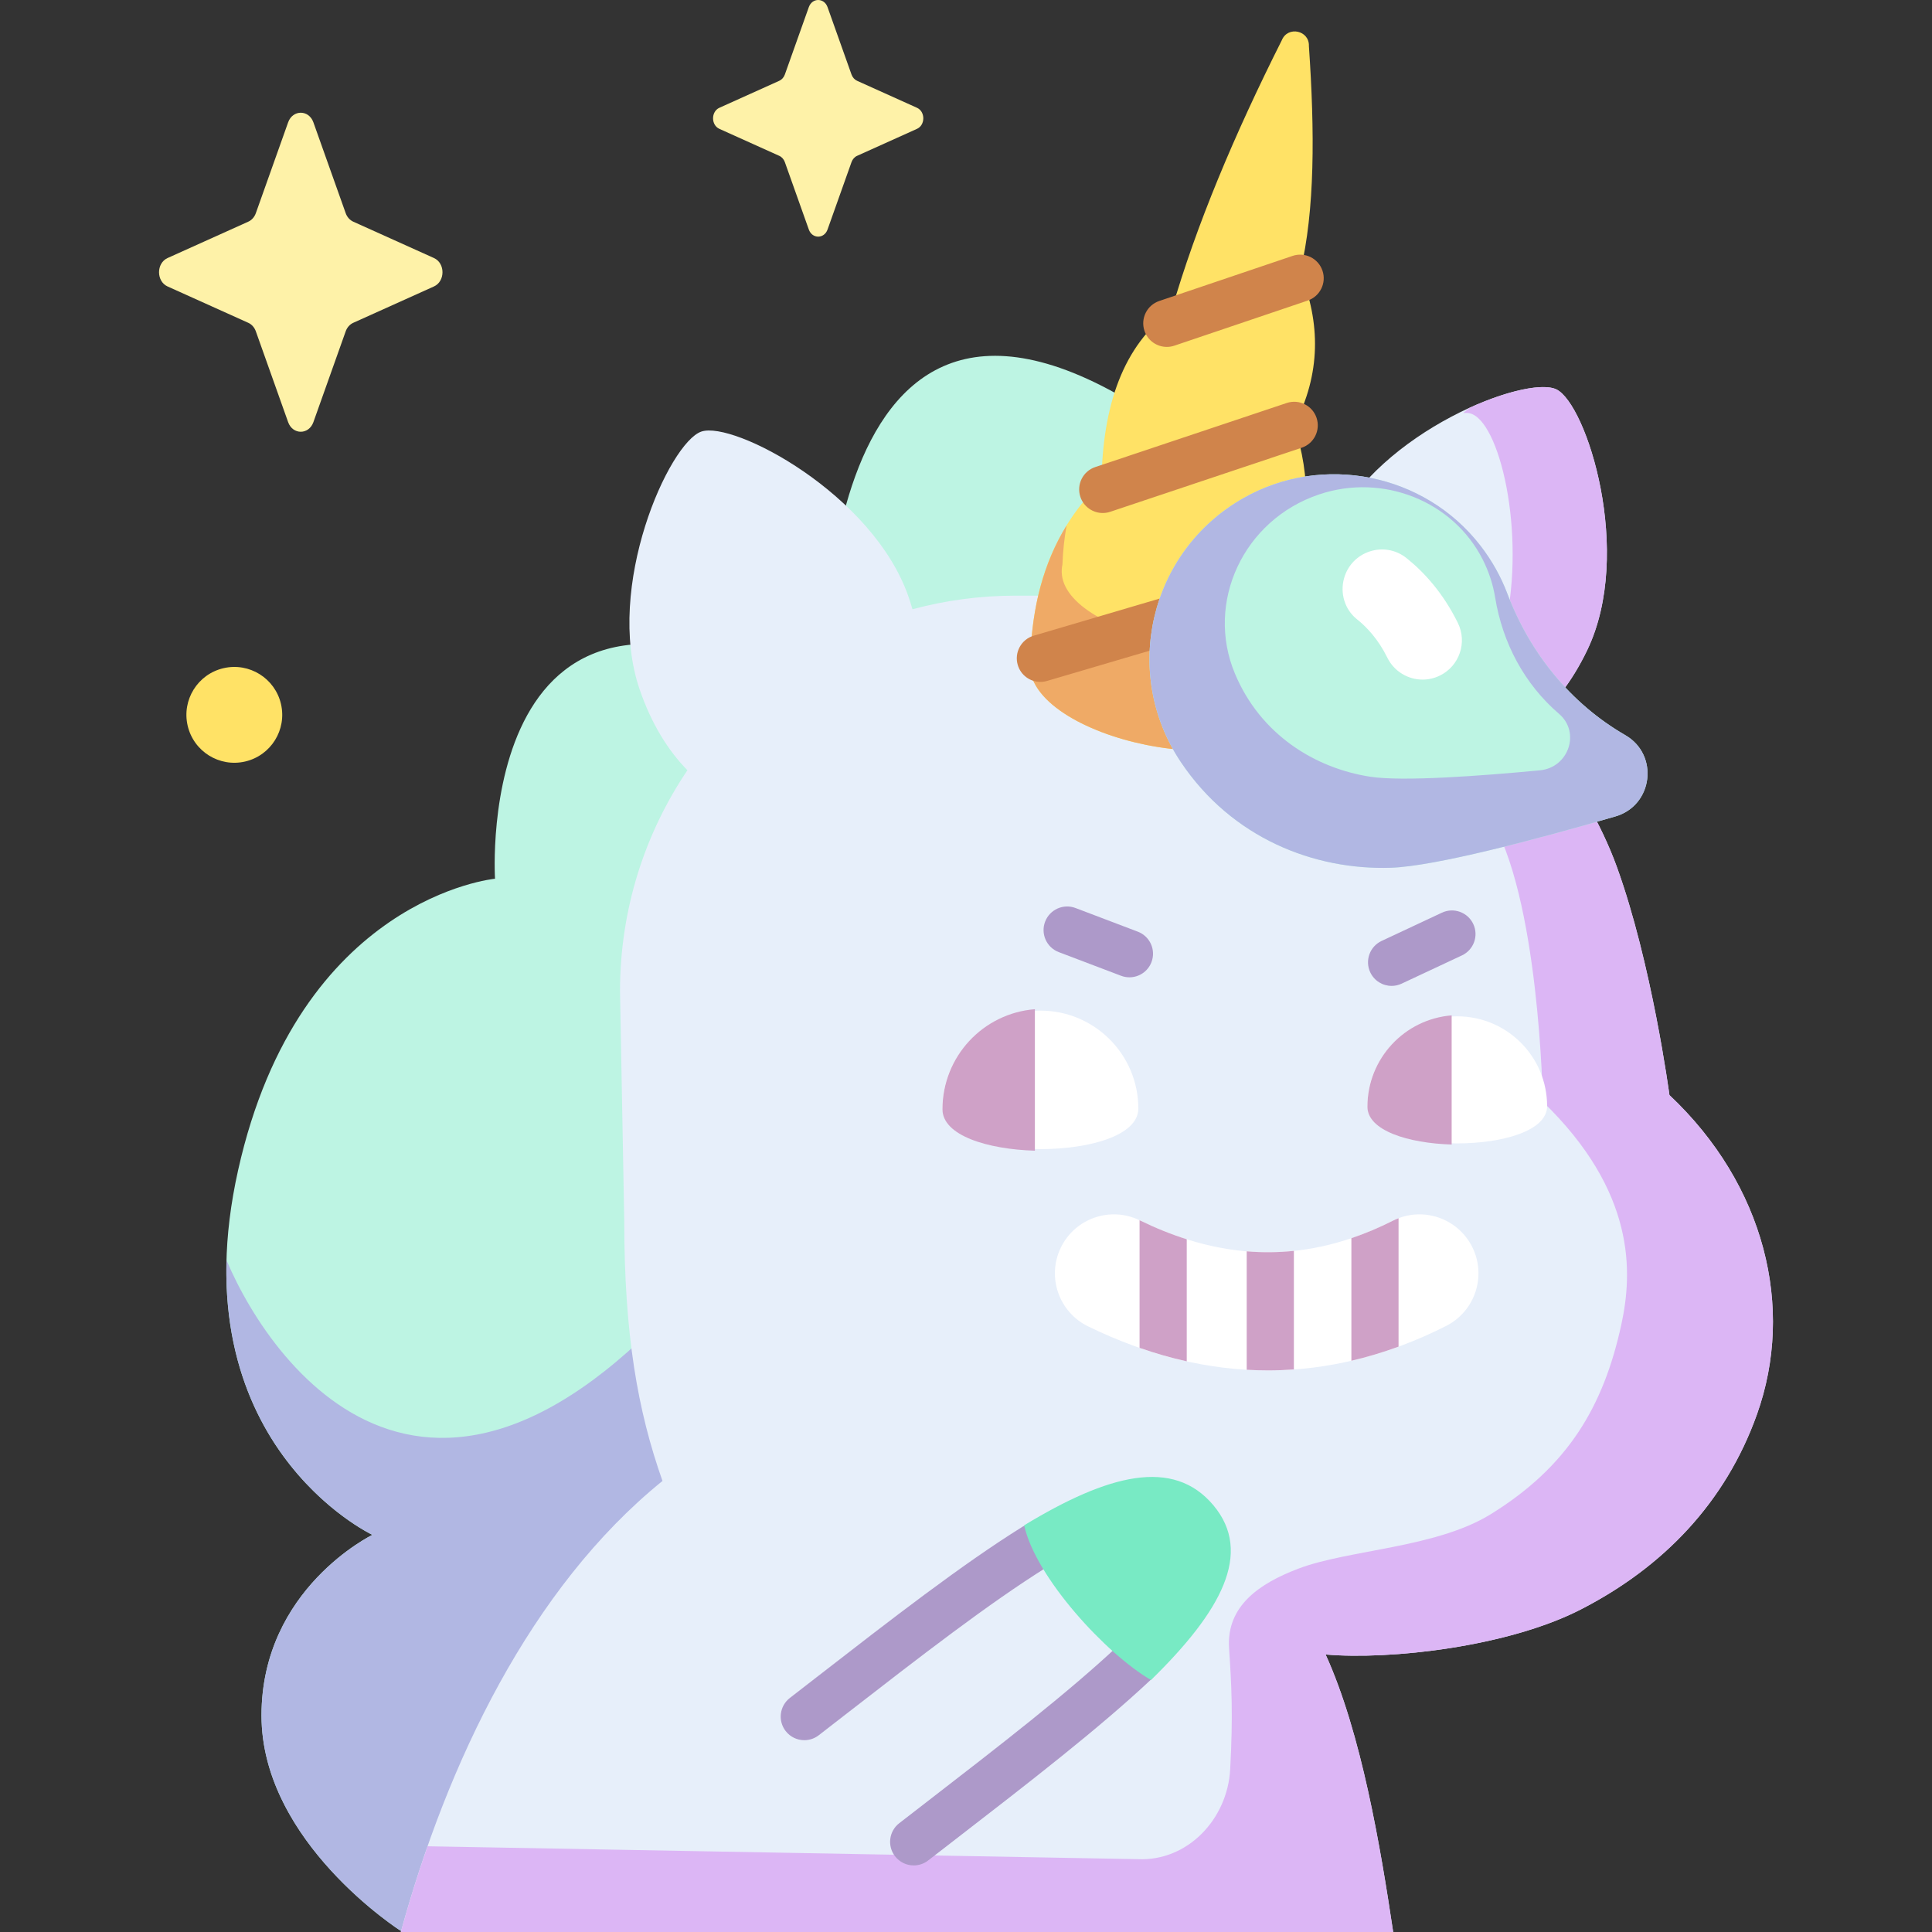 <svg id="Capa_1" enable-background="new 0 0 512 512" height="512" viewBox="0 0 512 512" width="512" xmlns="http://www.w3.org/2000/svg"><rect x="0" y="0" width="512" height="512" fill="#333333" stroke="none"/><g><g><path d="m106.251 511.729s-36.95-23.514-36.95-57.105 29.392-47.867 29.392-47.867-51.737-24.336-35.589-96.659 68.08-77.225 68.08-77.225-6.349-100.102 87.26-46.379c0 0-5.97-134.491 83.449-78.604l-8.287 237.946z" fill="#bdf4e3"/><path d="m231.08 401.198c-7.486-7.866-34.983-75.919-37.92-72.143-75.229 96.723-120.671 34.375-133.131 4.918-1.452 53.902 38.664 72.784 38.664 72.784s-29.392 14.276-29.392 47.867c0 31.282 32.031 53.815 36.436 56.765.206.105.396.202.571.289z" fill="#b1b7e3"/><path d="m106.22 512c12.266-44.65 34.335-91.197 69.346-119.533-6.58-18.643-10.137-38.752-10.137-69.207l-1.118-60.593c0-21.684 6.585-41.83 17.864-58.547-5.176-5.267-9.553-12.369-12.642-21.347-9.409-27.344 7.805-65.466 16.319-68.395 8.515-2.93 45.542 16.527 54.951 43.871.372 1.081.701 2.147 1.011 3.207 8.708-2.344 17.861-3.602 27.31-3.602h64.684c4.83 0 9.471.368 13.93 1.045.662-5.944 2.488-12.293 5.661-18.902 12.387-25.796 51.014-40.67 59.047-36.813s20.576 43.303 8.189 69.099c-4.099 8.535-9.263 15.048-15.008 19.636 11.392 12.915 18.94 27.053 22.804 37.679 9.325 25.644 13.987 60.612 13.987 60.612 25.26 23.779 33.296 56.317 23.189 84.617-8.34 23.351-24.799 40.472-46.703 51.706-19.252 9.875-50.493 13.414-67.602 11.926 9.508 20.916 14.528 51.025 17.902 73.54h-262.984z" fill="#e7effa"/><path d="m442.42 290.21s-4.663-34.968-13.987-60.611c-3.864-10.626-11.412-24.764-22.804-37.679 5.744-4.589 10.909-11.101 15.008-19.636 12.387-25.796-.157-65.241-8.189-69.099-3.481-1.671-12.708.18-23.053 4.907-.536.444-1.074.898-1.612 1.366.643-.059 1.213-.04 1.694.068 7.866 1.752 15.001 31.416 9.378 56.677-1.861 8.358-5.076 15.153-9.195 20.373 12.682 9.041-.736 20.968 4.846 29.536 13.47 20.677 14.369 75.862 14.369 75.862 24.666 23.895 23.79 45.219 20.812 58.968-4.746 21.916-14.26 37.77-34.674 50.367-14.486 8.94-37.618 9.349-50.888 14.382-10.285 3.901-19.175 9.865-18.41 21.155.681 10.063 1.067 17.771.296 32.032-.715 13.223-11.292 24.435-24.52 23.818l-188.18-3.416c-2.651 7.564-5.014 15.169-7.088 22.722h262.986c-3.373-22.516-8.394-52.625-17.902-73.54 17.108 1.487 48.35-2.051 67.602-11.926 21.903-11.234 38.363-28.355 46.703-51.707 10.104-28.302 2.068-60.84-23.192-84.619z" fill="#dcb6f5"/><path d="m272.891 175.29c.034-.466.09-.934.192-1.407.654-18.183 6.18-33.926 18.816-46.106.315-20.347 5.714-36.184 18.601-45.579 6.508-22.495 16.598-46.493 29.197-71.544 1.576-3.862 7.337-2.615 7.175 1.553 1.549 22.551 1.649 43.502-2.322 59.957 5.446 13.39 5.534 26.888-1.571 40.561 4.403 13.543 4.597 27.613-1.642 42.396 6.592 14.231 1.665 27.233-.115 33.391-7.312 20.668-69.85 7.453-68.331-13.222z" fill="#ffe266"/><path d="m272.891 175.29c.034-.466.09-.934.192-1.407.465-12.913 3.404-24.587 9.584-34.636-.608 3.33-.979 6.776-1.111 10.338-.09.404-.139.803-.169 1.201-1.337 17.641 53.713 28.916 60.149 11.281.302-1.014.708-2.248 1.124-3.663 4.515 12.921.202 24.427-1.439 30.109-7.311 20.667-69.849 7.452-68.33-13.223z" fill="#efaa66"/><g><g><path d="m309.219 91.935c-2.607 0-5.04-1.644-5.921-4.25-1.106-3.27.649-6.818 3.919-7.924l35.33-11.947c3.268-1.108 6.818.648 7.924 3.919s-.649 6.818-3.919 7.924l-35.33 11.947c-.663.225-1.339.331-2.003.331z" fill="#d0844b"/></g><g><path d="m292.24 135.954c-2.614 0-5.052-1.653-5.927-4.269-1.095-3.274.671-6.816 3.944-7.911l50.737-16.977c3.272-1.095 6.816.67 7.911 3.944s-.671 6.816-3.944 7.911l-50.737 16.977c-.658.221-1.327.325-1.984.325z" fill="#d0844b"/></g><g><path d="m275.71 180.711c-2.701 0-5.191-1.764-5.994-4.486-.976-3.311.918-6.787 4.23-7.763l65.623-19.338c3.313-.972 6.788.918 7.763 4.229.976 3.311-.918 6.787-4.229 7.763l-65.623 19.338c-.59.174-1.185.257-1.77.257z" fill="#d0844b"/></g></g><path d="m430.723 194.824c-14.534-8.392-25.313-21.787-31.249-37.484-1.686-4.459-4.062-8.76-7.16-12.761-14.796-19.105-41.786-24.521-62.795-12.583-25.058 14.239-32.344 46.437-16.594 69.939 13.561 20.235 35.41 28.674 55.625 28.03 11.777-.375 38.933-7.62 59.553-13.603 9.981-2.896 11.62-16.341 2.62-21.538z" fill="#bdf4e3"/><path d="m312.924 201.935c13.561 20.235 35.41 28.674 55.625 28.031 11.777-.375 38.933-7.62 59.553-13.604 9.982-2.896 11.621-16.341 2.62-21.538-14.534-8.392-25.313-21.787-31.249-37.484-1.686-4.459-4.062-8.761-7.16-12.761-14.796-19.105-41.786-24.521-62.796-12.583-25.057 14.239-32.343 46.437-16.593 69.939zm36.683-70.917c16.909-5.674 35.548 1.783 43.368 17.336 1.637 3.257 2.71 6.631 3.262 10.025 1.943 11.947 7.718 22.906 16.941 30.811 5.711 4.896 2.533 14.23-5.089 14.953-15.744 1.494-36.384 3.011-44.923 1.703-14.658-2.245-29.145-11.163-35.906-27.353-7.854-18.805 2.18-40.709 22.347-47.475z" fill="#b1b7e3"/><g><path d="m377.009 180.101c-3.842 0-7.538-2.134-9.352-5.814-2.408-4.884-5.456-8.114-8.054-10.182-3.229-2.57-4.523-6.879-3.413-10.854 2.009-7.192 10.708-10.018 16.542-5.357 4.64 3.707 9.673 9.189 13.613 17.178 2.545 5.16.424 11.407-4.737 13.951-1.48.732-3.051 1.077-4.599 1.078z" fill="#fff"/></g><g><path d="m242.139 491.617c52.888-40.95 98.775-69.564 79.446-92.676-19.33-23.111-60.398 10.564-113.286 51.514" fill="#e7effa"/><g><path d="m213.154 461.168c-1.868 0-3.715-.833-4.947-2.424-2.114-2.73-1.614-6.656 1.116-8.77l7.115-5.517c19.777-15.345 38.458-29.84 54.511-39.839 2.931-1.825 6.786-.929 8.611 2.001s.929 6.786-2.001 8.611c-15.507 9.66-33.941 23.963-53.458 39.105l-7.125 5.525c-1.138.881-2.485 1.308-3.822 1.308z" fill="#ad99c9"/></g><g><path d="m242.143 494.356c-1.868 0-3.715-.833-4.947-2.424-2.114-2.73-1.614-6.656 1.116-8.77l7.137-5.519c19.331-14.936 37.589-29.043 50.958-41.596 2.516-2.363 6.472-2.238 8.836.278 2.363 2.517 2.239 6.473-.278 8.836-13.807 12.964-32.297 27.25-51.872 42.375l-7.127 5.511c-1.139.882-2.486 1.309-3.823 1.309z" fill="#ad99c9"/></g><path d="m321.585 398.941c-10.663-12.749-27.944-8.213-50.172 5.288 3.054 13.879 21.794 34.146 33.618 40.987 18.563-18.145 27.117-33.645 16.554-46.275z" fill="#78eac4"/></g><g><path d="m362.379 293.149c0 13.151 47.623 13.151 47.623 0 0-13.15-10.661-23.811-23.811-23.811-13.151-.001-23.812 10.66-23.812 23.811z" fill="#fff"/><path d="m249.759 293.776c0 14.334 51.908 14.334 51.908 0s-11.62-25.954-25.954-25.954-25.954 11.62-25.954 25.954z" fill="#fff"/><g fill="#cfa1c7"><path d="m384.705 269.085c-12.495 1.006-22.326 11.444-22.326 24.197 0 6.346 10.869 9.687 22.326 10.03z"/><path d="m274.254 267.45c-13.705 1.083-24.495 12.525-24.495 26.509 0 6.958 11.931 10.618 24.495 10.988z"/></g></g><g><path d="m368.794 261.273c-2.35 0-4.602-1.332-5.665-3.601-1.464-3.126-.118-6.848 3.009-8.312l15.987-7.49c3.126-1.465 6.848-.117 8.312 3.008 1.465 3.126.118 6.848-3.008 8.312l-15.987 7.49c-.857.402-1.759.593-2.648.593z" fill="#ad99c9"/></g><g><path d="m299.31 258.998c-.738 0-1.487-.131-2.218-.408l-16.504-6.268c-3.228-1.226-4.851-4.836-3.625-8.063 1.226-3.228 4.836-4.85 8.063-3.625l16.504 6.267c3.228 1.226 4.85 4.836 3.625 8.063-.948 2.497-3.324 4.034-5.845 4.034z" fill="#ad99c9"/></g><path d="m336.048 363.171c-15.821 0-31.757-3.893-47.71-11.68-7.756-3.786-10.974-13.144-7.188-20.899 3.786-7.756 13.144-10.973 20.9-7.188 23.027 11.243 44.968 11.275 67.076.097 7.701-3.892 17.102-.807 20.998 6.896 3.894 7.702.806 17.103-6.896 20.998-15.53 7.849-31.297 11.776-47.18 11.776z" fill="#fff"/><g fill="#cfa1c7"><path d="m330.39 331.613v31.388c1.887.111 3.773.169 5.658.169 2.284 0 4.566-.091 6.845-.253v-31.422c-4.154.433-8.319.472-12.503.118z"/><path d="m301.997 323.381v33.817c4.171 1.456 8.339 2.648 12.502 3.571v-32.353c-4.119-1.303-8.266-2.97-12.449-5.013-.017-.008-.035-.014-.053-.022z"/><path d="m358.13 328.131v32.479c4.18-.97 8.348-2.214 12.502-3.737v-34.035c-.508.193-1.011.413-1.507.663-3.667 1.853-7.33 3.392-10.995 4.63z"/></g></g><path d="m83.053 32.424 8.558 24.064c.366 1.03 1.092 1.847 2.007 2.259l21.38 9.633c3.021 1.361 3.021 6.173 0 7.534l-21.38 9.632c-.915.412-1.641 1.229-2.007 2.259l-8.558 24.064c-1.209 3.4-5.485 3.4-6.694 0l-8.558-24.064c-.366-1.03-1.092-1.847-2.007-2.259l-21.38-9.632c-3.021-1.361-3.021-6.173 0-7.534l21.38-9.633c.916-.412 1.641-1.229 2.007-2.259l8.558-24.064c1.209-3.4 5.485-3.4 6.694 0z" fill="#fef2a8"/><path d="m219.309 1.891 6.348 17.85c.272.764.81 1.37 1.489 1.676l15.859 7.145c2.24 1.009 2.24 4.579 0 5.589l-15.859 7.145c-.679.306-1.217.911-1.489 1.676l-6.348 17.85c-.897 2.522-4.068 2.522-4.965 0l-6.348-17.85c-.272-.764-.81-1.37-1.489-1.676l-15.859-7.145c-2.24-1.009-2.24-4.579 0-5.589l15.859-7.145c.679-.306 1.217-.911 1.489-1.676l6.348-17.85c.896-2.521 4.068-2.521 4.965 0z" fill="#fef2a8"/><ellipse cx="62.109" cy="189.465" fill="#ffe266" rx="12.697" ry="12.697" transform="matrix(.974 -.226 .226 .974 -41.216 18.941)"/></g></svg>